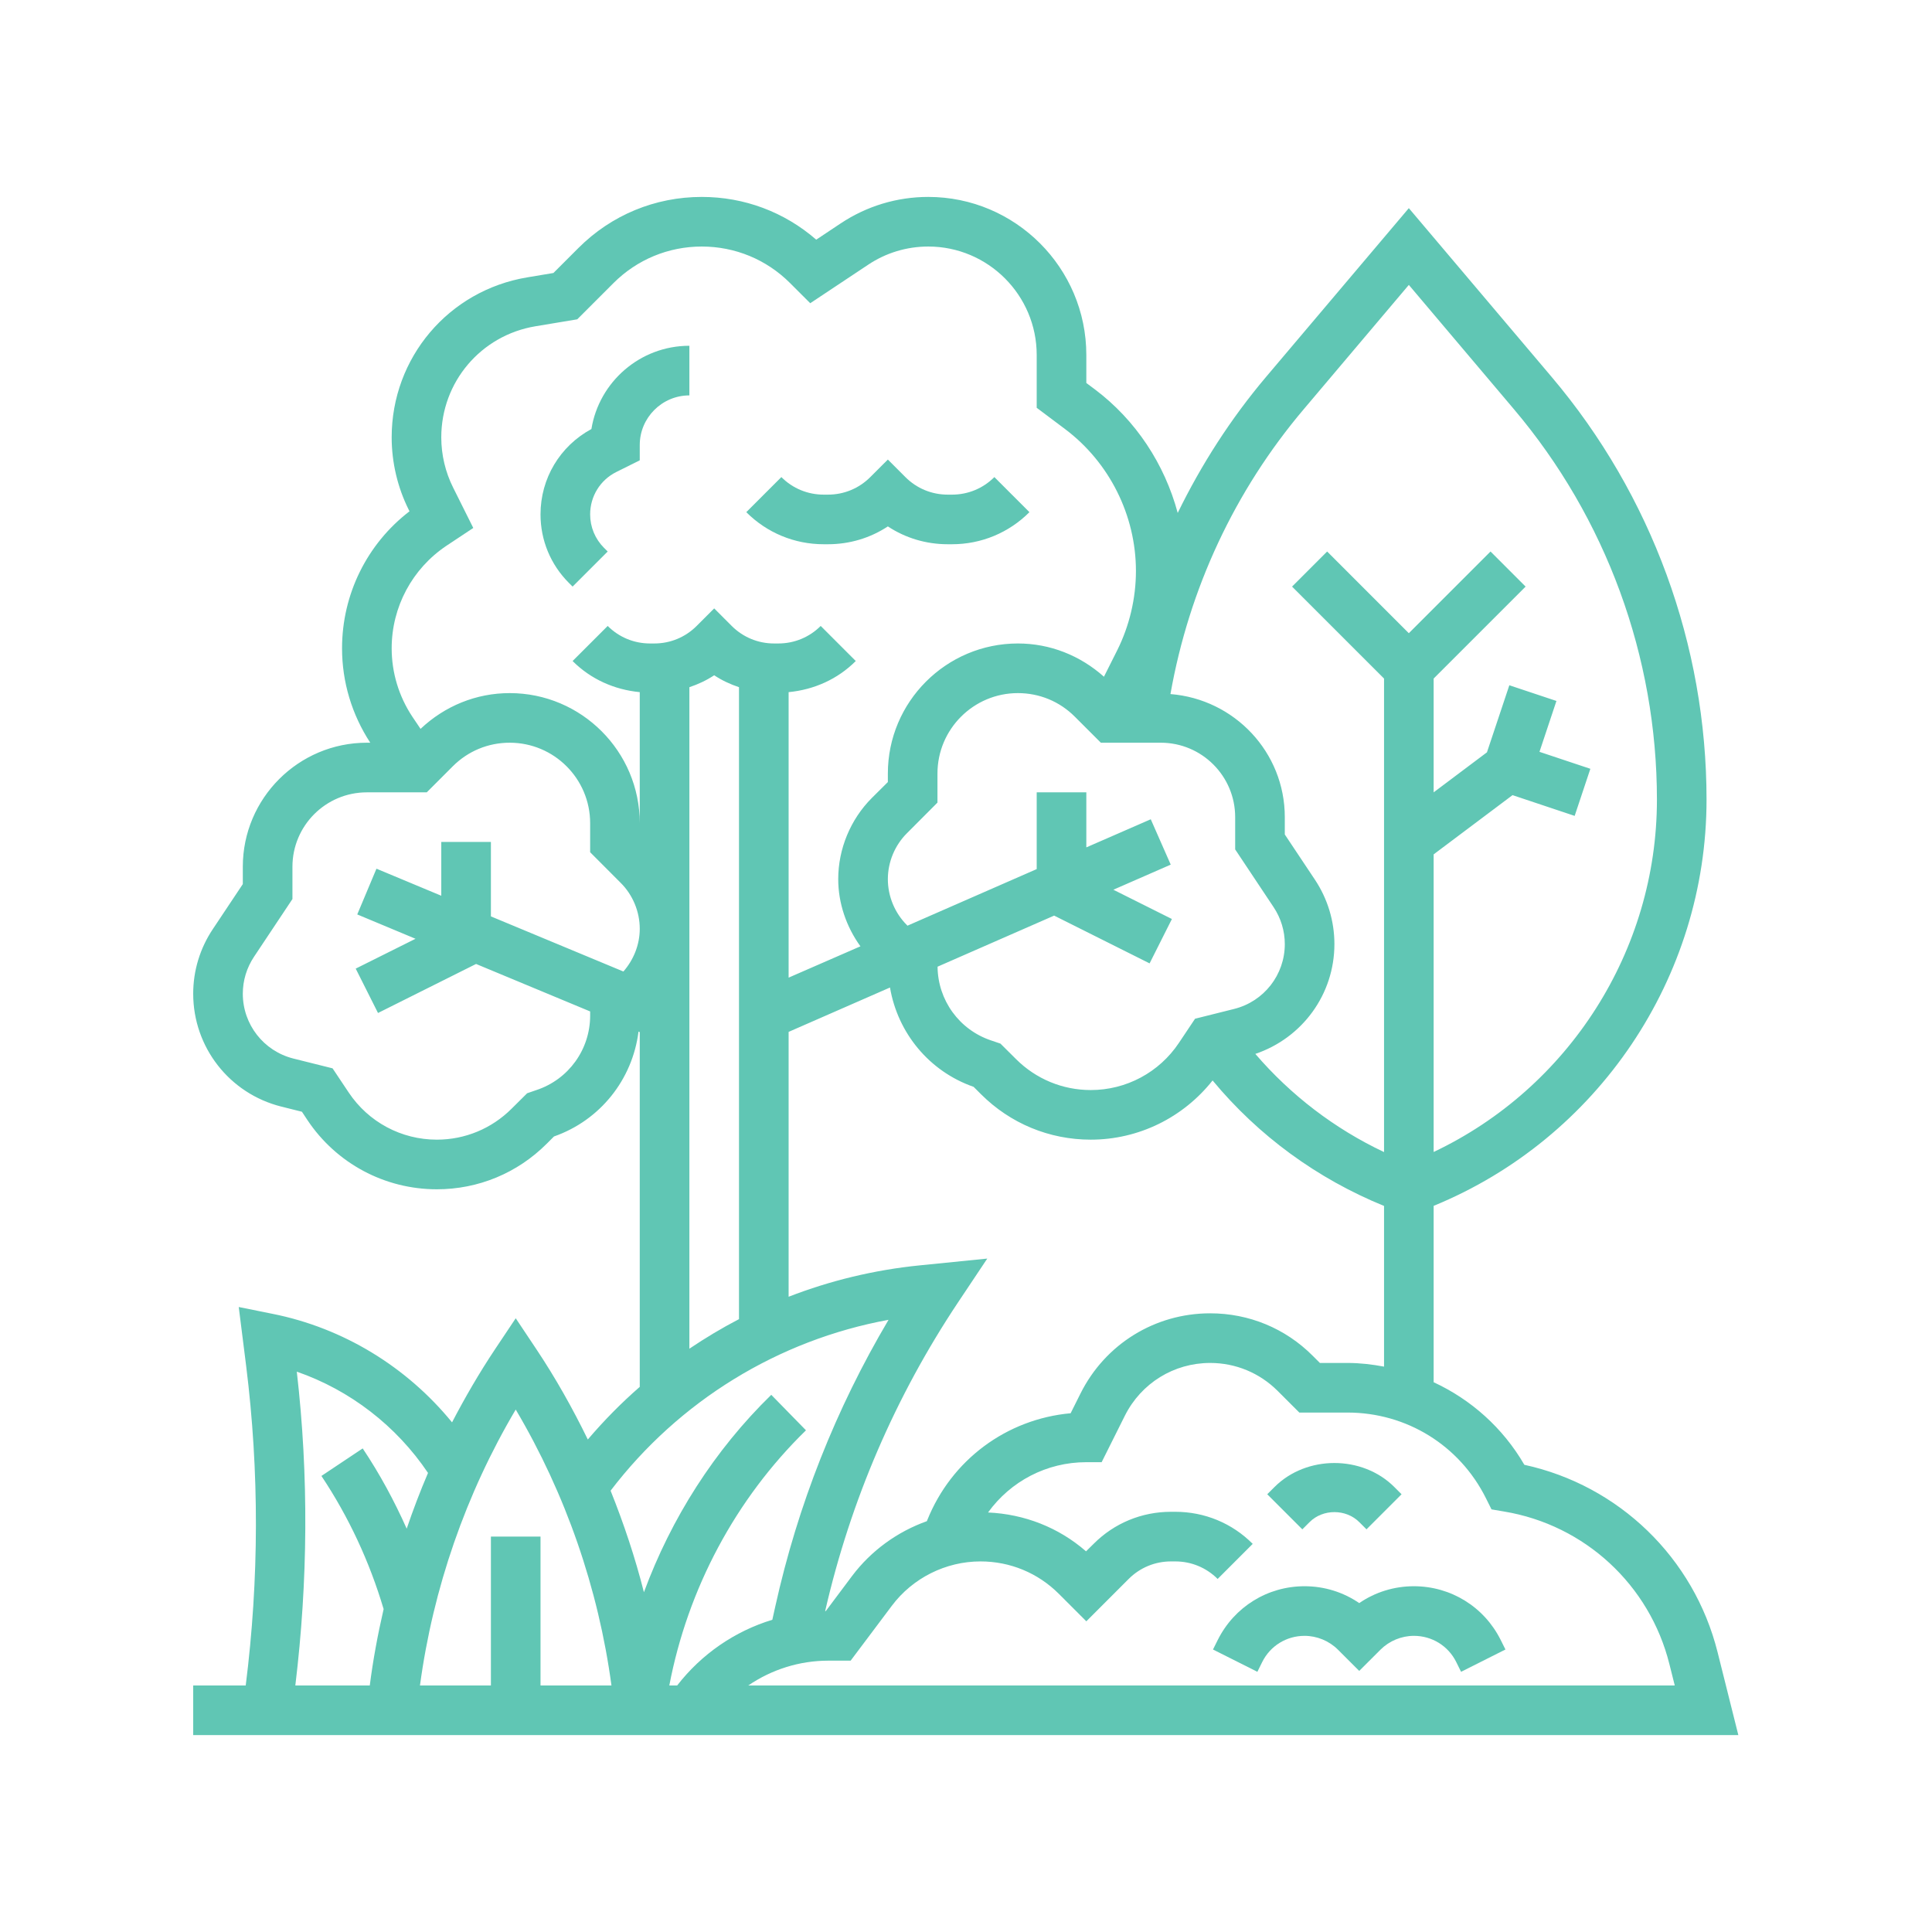 <svg xmlns="http://www.w3.org/2000/svg" xmlns:xlink="http://www.w3.org/1999/xlink" width="500" zoomAndPan="magnify" viewBox="0 0 375 375" height="500" preserveAspectRatio="xMidYMid meet" version="1.0"><defs><clipPath id="e3ef9e53fe"><path d="M 37.5 38 L 337.5 38 L 337.5 337 L 37.5 337 Z M 37.5 38 " clip-rule="nonzero"/></clipPath></defs><g clip-path="url(#e3ef9e53fe)"><path fill="#60c6b4" d="M 145.246 327.148 C 149.758 324.062 155.156 322.332 160.801 322.332 L 165.109 322.332 L 173.102 311.684 C 177.148 306.285 183.578 303.07 190.312 303.07 C 196.07 303.07 201.469 305.309 205.531 309.371 L 210.855 314.695 L 219.074 306.473 C 221.277 304.273 224.191 303.07 227.293 303.07 L 228.121 303.07 C 231.227 303.07 234.141 304.273 236.344 306.473 L 243.152 299.664 C 239.145 295.641 233.805 293.438 228.121 293.438 L 227.293 293.438 C 221.613 293.438 216.273 295.641 212.266 299.664 L 210.797 301.113 C 205.492 296.484 198.855 293.891 191.781 293.57 C 196.145 287.531 203.125 283.809 210.855 283.809 L 213.828 283.809 L 218.34 274.777 C 221.5 268.477 227.84 264.547 234.895 264.547 C 239.84 264.547 244.488 266.484 247.984 269.965 L 252.199 274.176 L 261.547 274.176 C 273.004 274.176 283.293 280.535 288.41 290.785 L 289.5 292.969 L 291.926 293.383 C 307.594 295.977 320.199 307.621 324.035 323.027 L 325.07 327.148 Z M 57.609 266.238 C 67.953 269.832 76.926 276.754 83.078 285.895 C 81.555 289.453 80.18 293.062 78.938 296.711 C 76.531 291.312 73.711 286.086 70.398 281.137 L 62.387 286.48 C 67.691 294.438 71.734 303.145 74.461 312.324 C 73.332 317.215 72.41 322.164 71.773 327.148 L 57.324 327.148 C 59.77 306.926 59.941 286.48 57.609 266.238 Z M 100.102 273.594 C 109.789 289.961 116.145 308.301 118.684 327.148 L 104.914 327.148 L 104.914 298.254 L 95.285 298.254 L 95.285 327.148 L 81.516 327.148 C 84.055 308.301 90.414 289.961 100.102 273.594 Z M 172.465 256.176 C 162.23 273.461 154.84 292.141 150.473 311.855 L 149.91 314.395 C 142.629 316.613 136.18 321.035 131.438 327.148 L 129.914 327.148 C 133.488 308.41 142.742 290.977 156.438 277.621 L 149.703 270.734 C 138.68 281.477 130.289 294.68 124.984 309.051 C 123.293 302.355 121.094 295.77 118.516 289.34 C 131.797 271.938 151.02 260.105 172.465 256.176 Z M 133.809 133.383 C 135.5 132.82 137.117 132.066 138.625 131.07 C 140.129 132.066 141.746 132.82 143.438 133.383 L 143.438 256.043 C 140.109 257.773 136.91 259.695 133.809 261.781 Z M 114.547 197.129 C 114.547 203.695 110.371 209.508 104.125 211.578 L 102.32 212.199 L 99.309 215.188 C 95.434 219.062 90.262 221.207 84.789 221.207 C 77.887 221.207 71.508 217.785 67.691 212.066 L 64.551 207.363 L 56.949 205.465 C 51.176 204.016 47.129 198.844 47.129 192.879 C 47.129 190.32 47.883 187.84 49.312 185.695 L 56.762 174.504 L 56.762 168.238 C 56.762 160.262 63.23 153.793 71.207 153.793 L 82.832 153.793 L 87.891 148.73 C 90.848 145.777 94.758 144.16 98.934 144.16 C 107.551 144.16 114.547 151.16 114.547 159.773 L 114.547 165.418 L 120.473 171.359 C 122.824 173.691 124.176 176.949 124.176 180.277 C 124.176 183.344 122.992 186.297 121 188.57 L 95.285 177.871 L 95.285 163.422 L 85.652 163.422 L 85.652 173.863 L 73.07 168.613 L 69.344 177.492 L 80.652 182.215 L 69.043 188.008 L 73.371 196.621 L 92.406 187.105 L 114.547 196.32 Z M 86.668 105.922 L 91.863 102.477 L 87.969 94.672 C 86.445 91.645 85.652 88.277 85.652 84.891 C 85.652 74.168 93.328 65.102 103.918 63.332 L 112.043 61.98 L 119.078 54.945 C 123.652 50.375 129.746 47.852 136.215 47.852 C 142.688 47.852 148.781 50.375 153.352 54.945 L 157.266 58.855 L 168.496 51.391 C 171.957 49.074 176 47.852 180.176 47.852 C 191.781 47.852 201.223 57.297 201.223 68.902 L 201.223 79.152 L 206.715 83.273 C 215.332 89.742 220.484 100.031 220.484 110.828 C 220.484 116.133 219.227 121.457 216.855 126.215 L 214.277 131.352 C 209.652 127.23 203.82 124.898 197.574 124.898 C 183.656 124.898 172.332 136.223 172.332 150.145 L 172.332 151.797 L 169.207 154.902 C 165.07 159.059 162.699 164.777 162.699 170.645 C 162.699 175.328 164.281 179.902 167.008 183.68 L 153.07 189.758 L 153.07 134.344 C 158 133.871 162.57 131.84 166.105 128.305 L 159.297 121.496 C 157.094 123.695 154.18 124.898 151.074 124.898 L 150.25 124.898 C 147.145 124.898 144.23 123.695 142.027 121.496 L 138.625 118.09 L 135.219 121.496 C 133.02 123.695 130.102 124.898 127 124.898 L 126.172 124.898 C 123.066 124.898 120.152 123.695 117.953 121.496 L 111.141 128.305 C 114.68 131.84 119.25 133.871 124.176 134.344 L 124.176 159.773 C 124.176 145.855 112.855 134.531 98.934 134.531 C 92.426 134.531 86.332 137.031 81.629 141.473 L 80.031 139.102 C 77.414 135.152 76.023 130.562 76.023 125.84 C 76.023 117.809 80.012 110.379 86.668 105.922 Z M 253.082 79.398 L 273.453 55.301 L 293.828 79.398 C 311.754 100.559 321.609 127.496 321.609 155.203 C 321.609 184.566 304.453 211.199 278.27 223.598 L 278.27 165.832 L 293.582 154.336 L 305.641 158.363 L 308.688 149.223 L 298.812 145.93 L 302.102 136.055 L 292.961 133.008 L 288.617 146.023 L 278.27 153.793 L 278.27 131.707 L 296.121 113.859 L 289.312 107.047 L 273.453 122.906 L 257.598 107.047 L 250.789 113.859 L 268.641 131.707 L 268.641 223.617 C 259.047 219.082 250.582 212.613 243.66 204.562 C 252.766 201.477 259.008 193.012 259.008 183.25 C 259.008 178.773 257.691 174.445 255.211 170.723 L 249.379 161.973 L 249.379 158.609 C 249.379 145.969 239.559 135.695 227.184 134.719 C 230.793 114.309 239.633 95.273 253.082 79.398 Z M 176.035 179.562 C 173.688 177.23 172.332 173.977 172.332 170.645 C 172.332 167.316 173.688 164.062 176.035 161.73 L 181.961 155.785 L 181.961 150.145 C 181.961 141.527 188.961 134.531 197.574 134.531 C 201.75 134.531 205.664 136.148 208.617 139.102 L 213.676 144.16 L 225.301 144.16 C 233.277 144.16 239.746 150.633 239.746 158.609 L 239.746 164.871 L 247.195 176.062 C 248.625 178.207 249.379 180.691 249.379 183.25 C 249.379 189.211 245.332 194.383 239.559 195.832 L 231.961 197.734 L 228.82 202.434 C 225 208.152 218.605 211.578 211.719 211.578 C 206.246 211.578 201.074 209.434 197.199 205.559 L 194.188 202.566 L 192.363 201.945 C 186.195 199.879 182.039 194.141 181.98 187.633 L 204.609 177.719 L 223.137 186.992 L 227.465 178.379 L 216.102 172.695 L 227.238 167.824 L 223.363 159.02 L 210.855 164.477 L 210.855 153.793 L 201.223 153.793 L 201.223 168.691 L 176.133 179.676 Z M 261.547 264.547 L 256.188 264.547 L 254.797 263.156 C 249.492 257.832 242.418 254.914 234.895 254.914 C 224.172 254.914 214.523 260.879 209.727 270.473 L 207.809 274.309 C 195.395 275.438 184.672 283.34 179.969 295.094 L 179.895 295.262 C 174.195 297.297 169.098 300.965 165.391 305.891 L 160.293 312.699 C 160.254 312.699 160.199 312.719 160.16 312.719 C 165.09 291.258 173.762 271.094 185.969 252.77 L 191.629 244.289 L 178.539 245.605 C 169.719 246.488 161.16 248.559 153.07 251.699 L 153.07 200.289 L 172.746 191.676 C 174.25 200.496 180.344 207.945 188.977 210.957 L 190.391 212.367 C 196.09 218.066 203.668 221.207 211.719 221.207 C 221.012 221.207 229.664 216.918 235.363 209.715 C 244.281 220.473 255.66 228.77 268.641 234.074 L 268.641 265.262 C 266.324 264.828 263.977 264.547 261.547 264.547 Z M 333.383 320.695 C 328.793 302.355 314.215 288.305 295.875 284.316 C 291.719 277.148 285.531 271.656 278.27 268.289 L 278.27 234.055 C 310.078 221.02 331.238 189.793 331.238 155.203 C 331.238 125.219 320.574 96.082 301.18 73.172 L 273.453 40.402 L 245.73 73.172 C 238.883 81.277 233.184 90.156 228.594 99.562 C 226.055 90.102 220.465 81.543 212.492 75.559 L 210.855 74.336 L 210.855 68.902 C 210.855 51.992 197.086 38.223 180.176 38.223 C 174.082 38.223 168.211 40.008 163.152 43.375 L 158.43 46.52 C 152.262 41.156 144.473 38.223 136.215 38.223 C 127.168 38.223 118.664 41.738 112.27 48.137 L 107.418 52.988 L 102.34 53.836 C 87.082 56.375 76.023 69.43 76.023 84.891 C 76.023 89.762 77.172 94.633 79.352 98.98 L 79.484 99.242 C 71.246 105.562 66.391 115.344 66.391 125.84 C 66.391 132.367 68.293 138.688 71.867 144.16 L 71.207 144.16 C 57.93 144.16 47.129 154.957 47.129 168.238 L 47.129 171.605 L 41.301 180.352 C 38.816 184.078 37.5 188.402 37.5 192.879 C 37.5 203.262 44.535 212.273 54.617 214.793 L 58.605 215.789 L 59.676 217.41 C 65.281 225.816 74.668 230.84 84.789 230.84 C 92.84 230.84 100.422 227.699 106.121 221.996 L 107.531 220.586 C 116.504 217.445 122.766 209.527 123.934 200.234 L 124.176 200.328 L 124.176 269.191 C 120.586 272.316 117.219 275.738 114.094 279.406 C 111.141 273.352 107.832 267.461 104.105 261.875 L 100.102 255.875 L 96.094 261.875 C 93.047 266.445 90.281 271.207 87.742 276.078 C 78.957 265.316 66.656 257.758 52.887 255.012 L 46.34 253.691 L 47.77 265.055 C 50.348 285.688 50.289 306.531 47.695 327.148 L 37.5 327.148 L 37.5 336.777 L 337.41 336.777 L 333.383 320.695 " fill-opacity="1" fill-rule="nonzero"/></g><path fill="#60c6b4" d="M 274.434 307.887 C 270.598 307.887 266.93 309.031 263.824 311.16 C 260.719 309.031 257.051 307.887 253.215 307.887 C 246.047 307.887 239.598 311.871 236.379 318.289 L 235.441 320.168 L 244.055 324.496 L 244.996 322.594 C 246.555 319.453 249.715 317.516 253.215 317.516 C 255.621 317.516 257.992 318.496 259.703 320.207 L 263.824 324.324 L 267.945 320.207 C 269.656 318.496 272.027 317.516 274.434 317.516 C 277.934 317.516 281.094 319.453 282.652 322.594 L 283.594 324.496 L 292.207 320.168 L 291.27 318.289 C 288.051 311.871 281.602 307.887 274.434 307.887 " fill-opacity="1" fill-rule="nonzero"/><path fill="#60c6b4" d="M 254.195 295.434 C 256.77 292.855 261.246 292.855 263.824 295.434 L 265.234 296.844 L 272.043 290.035 L 270.633 288.625 C 264.426 282.418 253.59 282.418 247.383 288.625 L 245.973 290.035 L 252.781 296.844 L 254.195 295.434 " fill-opacity="1" fill-rule="nonzero"/><path fill="#60c6b4" d="M 111.141 113.859 L 117.953 107.047 L 117.238 106.336 C 115.508 104.602 114.547 102.289 114.547 99.844 C 114.547 96.348 116.484 93.188 119.605 91.625 L 124.176 89.348 L 124.176 86.375 C 124.176 81.07 128.504 76.746 133.809 76.746 L 133.809 67.113 C 124.234 67.113 116.277 74.133 114.793 83.273 C 108.68 86.582 104.914 92.867 104.914 99.844 C 104.914 104.867 106.871 109.59 110.426 113.145 L 111.141 113.859 " fill-opacity="1" fill-rule="nonzero"/><path fill="#60c6b4" d="M 160.707 105.637 C 164.902 105.637 168.906 104.434 172.332 102.176 C 175.754 104.434 179.762 105.637 183.957 105.637 L 184.785 105.637 C 190.465 105.637 195.805 103.418 199.812 99.41 L 193.004 92.602 C 190.805 94.805 187.887 96.008 184.785 96.008 L 183.957 96.008 C 180.852 96.008 177.938 94.805 175.734 92.602 L 172.332 89.199 L 168.926 92.602 C 166.727 94.805 163.809 96.008 160.707 96.008 L 159.879 96.008 C 156.777 96.008 153.859 94.805 151.66 92.602 L 144.852 99.41 C 148.855 103.418 154.199 105.637 159.879 105.637 L 160.707 105.637 " fill-opacity="1" fill-rule="nonzero"/></svg>